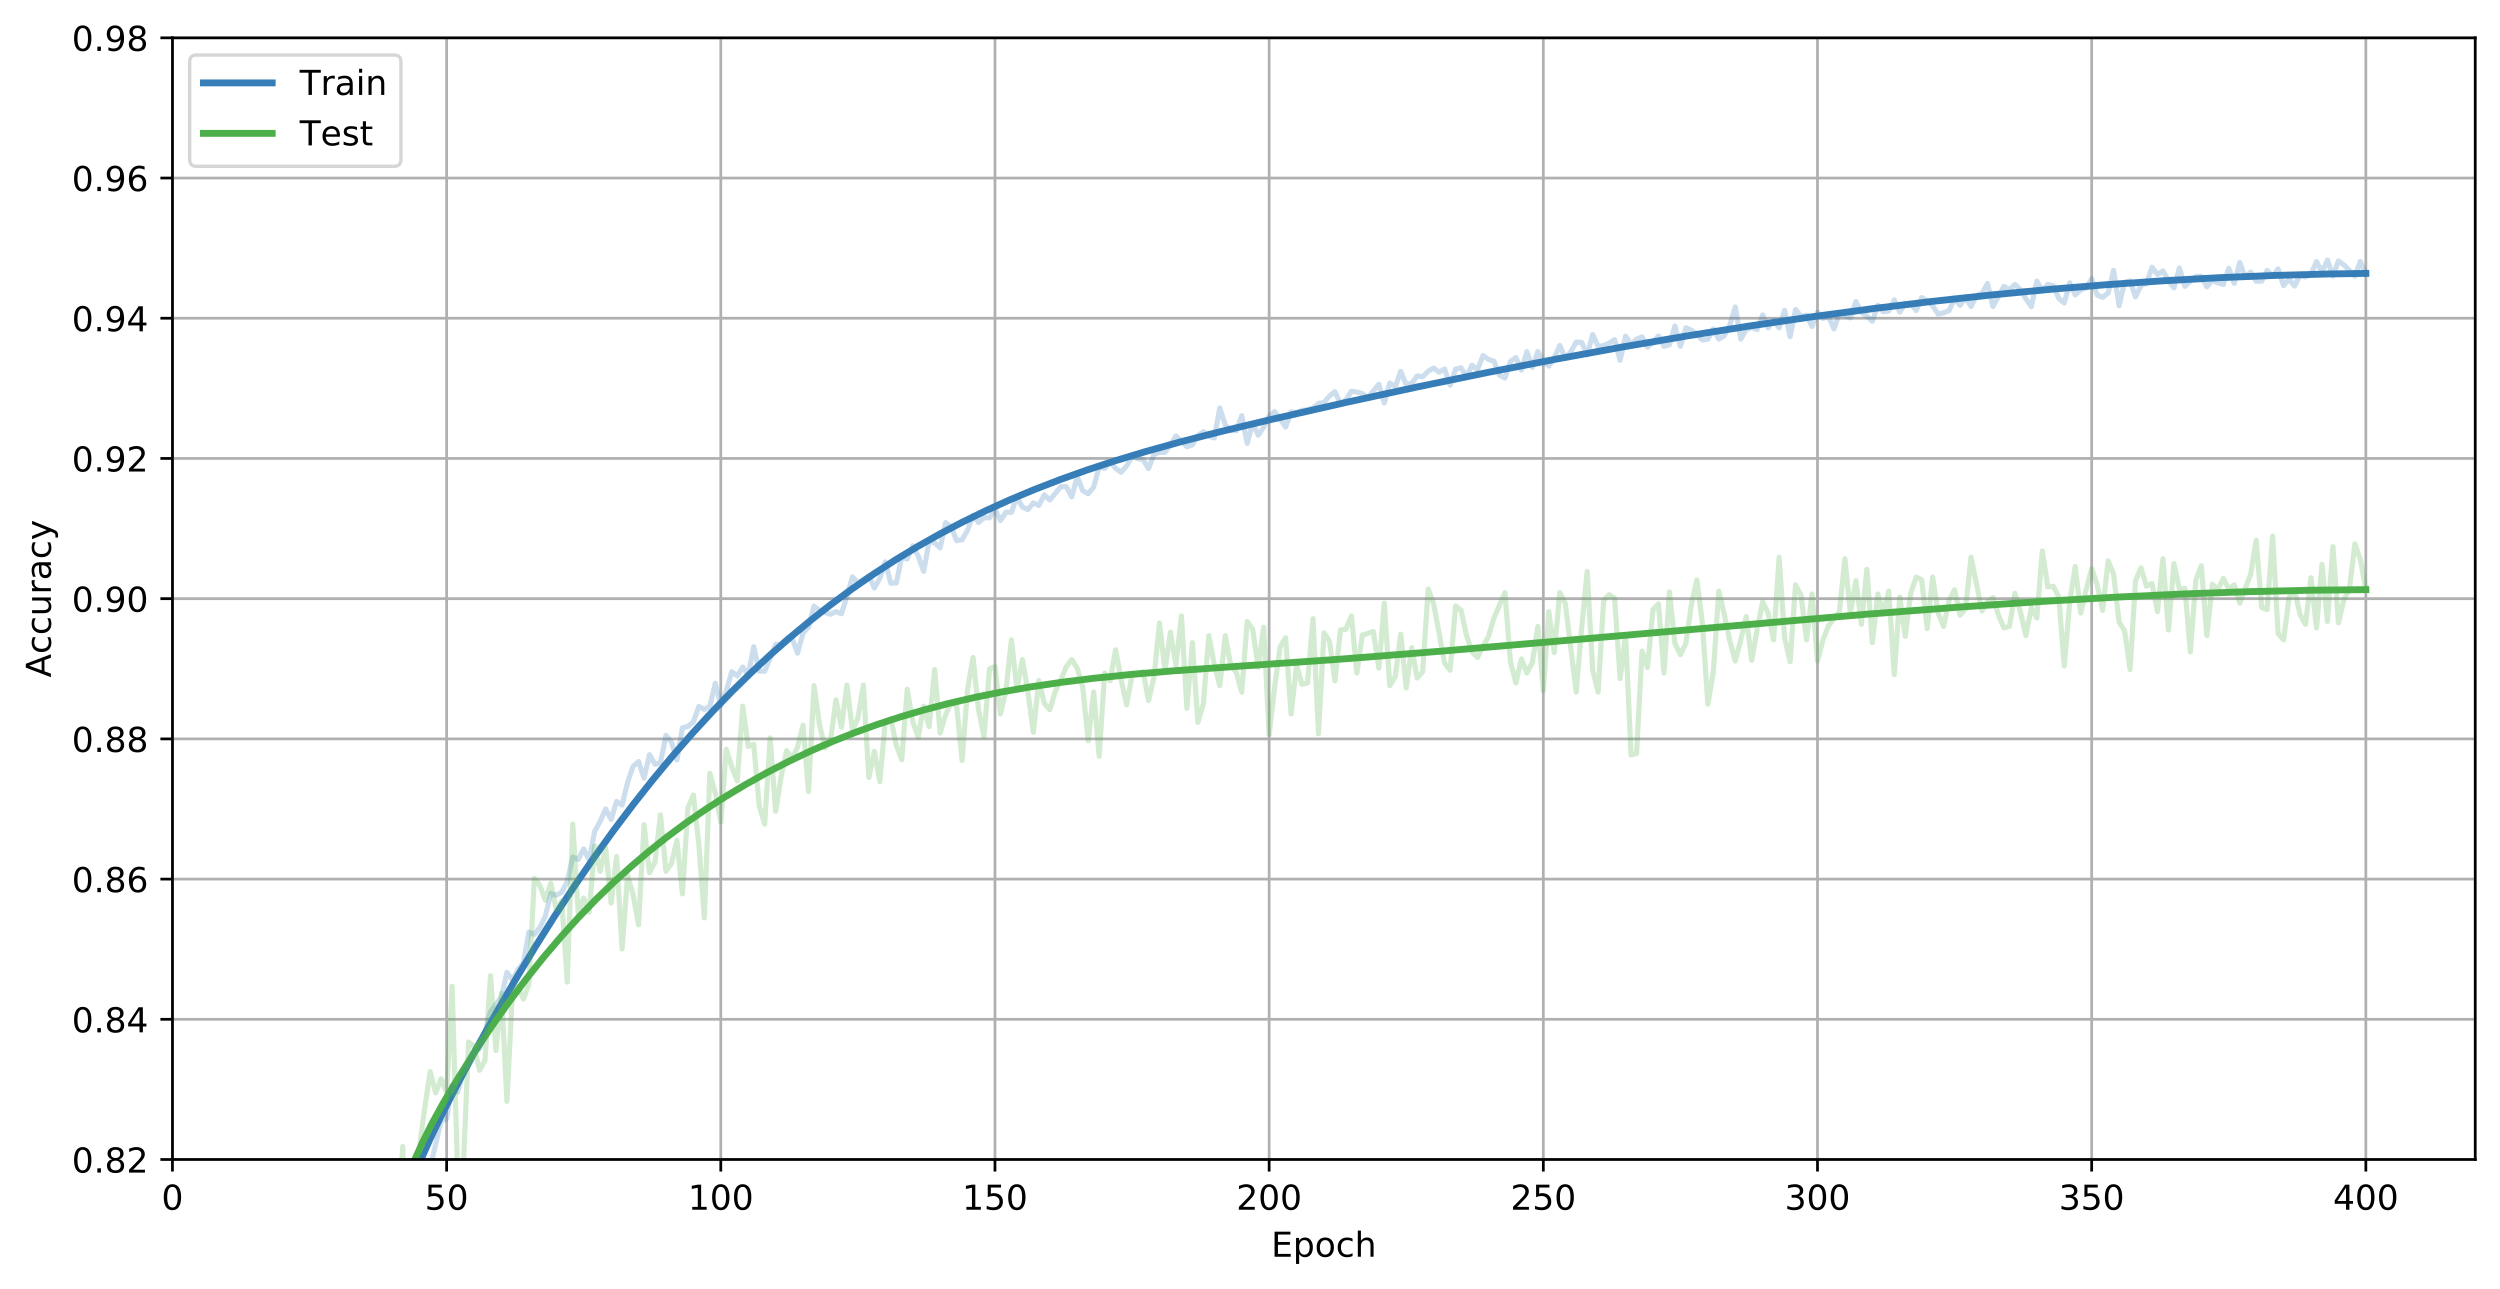 <?xml version="1.0" encoding="utf-8" standalone="no"?>
<!DOCTYPE svg PUBLIC "-//W3C//DTD SVG 1.1//EN"
  "http://www.w3.org/Graphics/SVG/1.1/DTD/svg11.dtd">
<!-- Created with matplotlib (https://matplotlib.org/) -->
<svg height="374.715pt" version="1.1" viewBox="0 0 726.944 374.715" width="726.944pt" xmlns="http://www.w3.org/2000/svg" xmlns:xlink="http://www.w3.org/1999/xlink">
 <defs>
  <style type="text/css">
*{stroke-linecap:butt;stroke-linejoin:round;white-space:pre;}
  </style>
 </defs>
 <g id="figure_1">
  <g id="patch_1">
   <path d="M 0 374.715 
L 726.944 374.715 
L 726.944 0 
L 0 0 
z
" style="fill:#ffffff;"/>
  </g>
  <g id="axes_1">
   <g id="patch_2">
    <path d="M 50.144 337.159 
L 719.744 337.159 
L 719.744 10.999 
L 50.144 10.999 
z
" style="fill:#ffffff;"/>
   </g>
   <g id="matplotlib.axis_1">
    <g id="xtick_1">
     <g id="line2d_1">
      <path clip-path="url(#pbd0f5f24d0)" d="M 50.144 337.159 
L 50.144 10.999 
" style="fill:none;stroke:#b0b0b0;stroke-linecap:square;stroke-width:0.8;"/>
     </g>
     <g id="line2d_2">
      <defs>
       <path d="M 0 0 
L 0 3.5 
" id="mfeed059317" style="stroke:#000000;stroke-width:0.8;"/>
      </defs>
      <g>
       <use style="stroke:#000000;stroke-width:0.8;" x="50.144" xlink:href="#mfeed059317" y="337.159"/>
      </g>
     </g>
     <g id="text_1">
      <!-- 0 -->
      <defs>
       <path d="M 31.781 66.406 
Q 24.172 66.406 20.328 58.906 
Q 16.5 51.422 16.5 36.375 
Q 16.5 21.391 20.328 13.891 
Q 24.172 6.391 31.781 6.391 
Q 39.453 6.391 43.281 13.891 
Q 47.125 21.391 47.125 36.375 
Q 47.125 51.422 43.281 58.906 
Q 39.453 66.406 31.781 66.406 
z
M 31.781 74.219 
Q 44.047 74.219 50.516 64.516 
Q 56.984 54.828 56.984 36.375 
Q 56.984 17.969 50.516 8.266 
Q 44.047 -1.422 31.781 -1.422 
Q 19.531 -1.422 13.062 8.266 
Q 6.594 17.969 6.594 36.375 
Q 6.594 54.828 13.062 64.516 
Q 19.531 74.219 31.781 74.219 
z
" id="DejaVuSans-48"/>
      </defs>
      <g transform="translate(46.962 351.758)scale(0.1 -0.1)">
       <use xlink:href="#DejaVuSans-48"/>
      </g>
     </g>
    </g>
    <g id="xtick_2">
     <g id="line2d_3">
      <path clip-path="url(#pbd0f5f24d0)" d="M 129.868 337.159 
L 129.868 10.999 
" style="fill:none;stroke:#b0b0b0;stroke-linecap:square;stroke-width:0.8;"/>
     </g>
     <g id="line2d_4">
      <g>
       <use style="stroke:#000000;stroke-width:0.8;" x="129.868" xlink:href="#mfeed059317" y="337.159"/>
      </g>
     </g>
     <g id="text_2">
      <!-- 50 -->
      <defs>
       <path d="M 10.797 72.906 
L 49.516 72.906 
L 49.516 64.594 
L 19.828 64.594 
L 19.828 46.734 
Q 21.969 47.469 24.109 47.828 
Q 26.266 48.188 28.422 48.188 
Q 40.625 48.188 47.75 41.5 
Q 54.891 34.812 54.891 23.391 
Q 54.891 11.625 47.562 5.094 
Q 40.234 -1.422 26.906 -1.422 
Q 22.312 -1.422 17.547 -0.641 
Q 12.797 0.141 7.719 1.703 
L 7.719 11.625 
Q 12.109 9.234 16.797 8.062 
Q 21.484 6.891 26.703 6.891 
Q 35.156 6.891 40.078 11.328 
Q 45.016 15.766 45.016 23.391 
Q 45.016 31 40.078 35.438 
Q 35.156 39.891 26.703 39.891 
Q 22.75 39.891 18.812 39.016 
Q 14.891 38.141 10.797 36.281 
z
" id="DejaVuSans-53"/>
      </defs>
      <g transform="translate(123.505 351.758)scale(0.1 -0.1)">
       <use xlink:href="#DejaVuSans-53"/>
       <use x="63.623" xlink:href="#DejaVuSans-48"/>
      </g>
     </g>
    </g>
    <g id="xtick_3">
     <g id="line2d_5">
      <path clip-path="url(#pbd0f5f24d0)" d="M 209.591 337.159 
L 209.591 10.999 
" style="fill:none;stroke:#b0b0b0;stroke-linecap:square;stroke-width:0.8;"/>
     </g>
     <g id="line2d_6">
      <g>
       <use style="stroke:#000000;stroke-width:0.8;" x="209.591" xlink:href="#mfeed059317" y="337.159"/>
      </g>
     </g>
     <g id="text_3">
      <!-- 100 -->
      <defs>
       <path d="M 12.406 8.297 
L 28.516 8.297 
L 28.516 63.922 
L 10.984 60.406 
L 10.984 69.391 
L 28.422 72.906 
L 38.281 72.906 
L 38.281 8.297 
L 54.391 8.297 
L 54.391 0 
L 12.406 0 
z
" id="DejaVuSans-49"/>
      </defs>
      <g transform="translate(200.048 351.758)scale(0.1 -0.1)">
       <use xlink:href="#DejaVuSans-49"/>
       <use x="63.623" xlink:href="#DejaVuSans-48"/>
       <use x="127.246" xlink:href="#DejaVuSans-48"/>
      </g>
     </g>
    </g>
    <g id="xtick_4">
     <g id="line2d_7">
      <path clip-path="url(#pbd0f5f24d0)" d="M 289.315 337.159 
L 289.315 10.999 
" style="fill:none;stroke:#b0b0b0;stroke-linecap:square;stroke-width:0.8;"/>
     </g>
     <g id="line2d_8">
      <g>
       <use style="stroke:#000000;stroke-width:0.8;" x="289.315" xlink:href="#mfeed059317" y="337.159"/>
      </g>
     </g>
     <g id="text_4">
      <!-- 150 -->
      <g transform="translate(279.771 351.758)scale(0.1 -0.1)">
       <use xlink:href="#DejaVuSans-49"/>
       <use x="63.623" xlink:href="#DejaVuSans-53"/>
       <use x="127.246" xlink:href="#DejaVuSans-48"/>
      </g>
     </g>
    </g>
    <g id="xtick_5">
     <g id="line2d_9">
      <path clip-path="url(#pbd0f5f24d0)" d="M 369.039 337.159 
L 369.039 10.999 
" style="fill:none;stroke:#b0b0b0;stroke-linecap:square;stroke-width:0.8;"/>
     </g>
     <g id="line2d_10">
      <g>
       <use style="stroke:#000000;stroke-width:0.8;" x="369.039" xlink:href="#mfeed059317" y="337.159"/>
      </g>
     </g>
     <g id="text_5">
      <!-- 200 -->
      <defs>
       <path d="M 19.188 8.297 
L 53.609 8.297 
L 53.609 0 
L 7.328 0 
L 7.328 8.297 
Q 12.938 14.109 22.625 23.891 
Q 32.328 33.688 34.812 36.531 
Q 39.547 41.844 41.422 45.531 
Q 43.312 49.219 43.312 52.781 
Q 43.312 58.594 39.234 62.25 
Q 35.156 65.922 28.609 65.922 
Q 23.969 65.922 18.812 64.312 
Q 13.672 62.703 7.812 59.422 
L 7.812 69.391 
Q 13.766 71.781 18.938 73 
Q 24.125 74.219 28.422 74.219 
Q 39.75 74.219 46.484 68.547 
Q 53.219 62.891 53.219 53.422 
Q 53.219 48.922 51.531 44.891 
Q 49.859 40.875 45.406 35.406 
Q 44.188 33.984 37.641 27.219 
Q 31.109 20.453 19.188 8.297 
z
" id="DejaVuSans-50"/>
      </defs>
      <g transform="translate(359.495 351.758)scale(0.1 -0.1)">
       <use xlink:href="#DejaVuSans-50"/>
       <use x="63.623" xlink:href="#DejaVuSans-48"/>
       <use x="127.246" xlink:href="#DejaVuSans-48"/>
      </g>
     </g>
    </g>
    <g id="xtick_6">
     <g id="line2d_11">
      <path clip-path="url(#pbd0f5f24d0)" d="M 448.763 337.159 
L 448.763 10.999 
" style="fill:none;stroke:#b0b0b0;stroke-linecap:square;stroke-width:0.8;"/>
     </g>
     <g id="line2d_12">
      <g>
       <use style="stroke:#000000;stroke-width:0.8;" x="448.763" xlink:href="#mfeed059317" y="337.159"/>
      </g>
     </g>
     <g id="text_6">
      <!-- 250 -->
      <g transform="translate(439.219 351.758)scale(0.1 -0.1)">
       <use xlink:href="#DejaVuSans-50"/>
       <use x="63.623" xlink:href="#DejaVuSans-53"/>
       <use x="127.246" xlink:href="#DejaVuSans-48"/>
      </g>
     </g>
    </g>
    <g id="xtick_7">
     <g id="line2d_13">
      <path clip-path="url(#pbd0f5f24d0)" d="M 528.486 337.159 
L 528.486 10.999 
" style="fill:none;stroke:#b0b0b0;stroke-linecap:square;stroke-width:0.8;"/>
     </g>
     <g id="line2d_14">
      <g>
       <use style="stroke:#000000;stroke-width:0.8;" x="528.486" xlink:href="#mfeed059317" y="337.159"/>
      </g>
     </g>
     <g id="text_7">
      <!-- 300 -->
      <defs>
       <path d="M 40.578 39.312 
Q 47.656 37.797 51.625 33 
Q 55.609 28.219 55.609 21.188 
Q 55.609 10.406 48.188 4.484 
Q 40.766 -1.422 27.094 -1.422 
Q 22.516 -1.422 17.656 -0.516 
Q 12.797 0.391 7.625 2.203 
L 7.625 11.719 
Q 11.719 9.328 16.594 8.109 
Q 21.484 6.891 26.812 6.891 
Q 36.078 6.891 40.938 10.547 
Q 45.797 14.203 45.797 21.188 
Q 45.797 27.641 41.281 31.266 
Q 36.766 34.906 28.719 34.906 
L 20.219 34.906 
L 20.219 43.016 
L 29.109 43.016 
Q 36.375 43.016 40.234 45.922 
Q 44.094 48.828 44.094 54.297 
Q 44.094 59.906 40.109 62.906 
Q 36.141 65.922 28.719 65.922 
Q 24.656 65.922 20.016 65.031 
Q 15.375 64.156 9.812 62.312 
L 9.812 71.094 
Q 15.438 72.656 20.344 73.438 
Q 25.25 74.219 29.594 74.219 
Q 40.828 74.219 47.359 69.109 
Q 53.906 64.016 53.906 55.328 
Q 53.906 49.266 50.438 45.094 
Q 46.969 40.922 40.578 39.312 
z
" id="DejaVuSans-51"/>
      </defs>
      <g transform="translate(518.943 351.758)scale(0.1 -0.1)">
       <use xlink:href="#DejaVuSans-51"/>
       <use x="63.623" xlink:href="#DejaVuSans-48"/>
       <use x="127.246" xlink:href="#DejaVuSans-48"/>
      </g>
     </g>
    </g>
    <g id="xtick_8">
     <g id="line2d_15">
      <path clip-path="url(#pbd0f5f24d0)" d="M 608.21 337.159 
L 608.21 10.999 
" style="fill:none;stroke:#b0b0b0;stroke-linecap:square;stroke-width:0.8;"/>
     </g>
     <g id="line2d_16">
      <g>
       <use style="stroke:#000000;stroke-width:0.8;" x="608.21" xlink:href="#mfeed059317" y="337.159"/>
      </g>
     </g>
     <g id="text_8">
      <!-- 350 -->
      <g transform="translate(598.666 351.758)scale(0.1 -0.1)">
       <use xlink:href="#DejaVuSans-51"/>
       <use x="63.623" xlink:href="#DejaVuSans-53"/>
       <use x="127.246" xlink:href="#DejaVuSans-48"/>
      </g>
     </g>
    </g>
    <g id="xtick_9">
     <g id="line2d_17">
      <path clip-path="url(#pbd0f5f24d0)" d="M 687.934 337.159 
L 687.934 10.999 
" style="fill:none;stroke:#b0b0b0;stroke-linecap:square;stroke-width:0.8;"/>
     </g>
     <g id="line2d_18">
      <g>
       <use style="stroke:#000000;stroke-width:0.8;" x="687.934" xlink:href="#mfeed059317" y="337.159"/>
      </g>
     </g>
     <g id="text_9">
      <!-- 400 -->
      <defs>
       <path d="M 37.797 64.312 
L 12.891 25.391 
L 37.797 25.391 
z
M 35.203 72.906 
L 47.609 72.906 
L 47.609 25.391 
L 58.016 25.391 
L 58.016 17.188 
L 47.609 17.188 
L 47.609 0 
L 37.797 0 
L 37.797 17.188 
L 4.891 17.188 
L 4.891 26.703 
z
" id="DejaVuSans-52"/>
      </defs>
      <g transform="translate(678.39 351.758)scale(0.1 -0.1)">
       <use xlink:href="#DejaVuSans-52"/>
       <use x="63.623" xlink:href="#DejaVuSans-48"/>
       <use x="127.246" xlink:href="#DejaVuSans-48"/>
      </g>
     </g>
    </g>
    <g id="text_10">
     <!-- Epoch -->
     <defs>
      <path d="M 9.812 72.906 
L 55.906 72.906 
L 55.906 64.594 
L 19.672 64.594 
L 19.672 43.016 
L 54.391 43.016 
L 54.391 34.719 
L 19.672 34.719 
L 19.672 8.297 
L 56.781 8.297 
L 56.781 0 
L 9.812 0 
z
" id="DejaVuSans-69"/>
      <path d="M 18.109 8.203 
L 18.109 -20.797 
L 9.078 -20.797 
L 9.078 54.688 
L 18.109 54.688 
L 18.109 46.391 
Q 20.953 51.266 25.266 53.625 
Q 29.594 56 35.594 56 
Q 45.562 56 51.781 48.094 
Q 58.016 40.188 58.016 27.297 
Q 58.016 14.406 51.781 6.484 
Q 45.562 -1.422 35.594 -1.422 
Q 29.594 -1.422 25.266 0.953 
Q 20.953 3.328 18.109 8.203 
z
M 48.688 27.297 
Q 48.688 37.203 44.609 42.844 
Q 40.531 48.484 33.406 48.484 
Q 26.266 48.484 22.188 42.844 
Q 18.109 37.203 18.109 27.297 
Q 18.109 17.391 22.188 11.75 
Q 26.266 6.109 33.406 6.109 
Q 40.531 6.109 44.609 11.75 
Q 48.688 17.391 48.688 27.297 
z
" id="DejaVuSans-112"/>
      <path d="M 30.609 48.391 
Q 23.391 48.391 19.188 42.75 
Q 14.984 37.109 14.984 27.297 
Q 14.984 17.484 19.156 11.844 
Q 23.344 6.203 30.609 6.203 
Q 37.797 6.203 41.984 11.859 
Q 46.188 17.531 46.188 27.297 
Q 46.188 37.016 41.984 42.703 
Q 37.797 48.391 30.609 48.391 
z
M 30.609 56 
Q 42.328 56 49.016 48.375 
Q 55.719 40.766 55.719 27.297 
Q 55.719 13.875 49.016 6.219 
Q 42.328 -1.422 30.609 -1.422 
Q 18.844 -1.422 12.172 6.219 
Q 5.516 13.875 5.516 27.297 
Q 5.516 40.766 12.172 48.375 
Q 18.844 56 30.609 56 
z
" id="DejaVuSans-111"/>
      <path d="M 48.781 52.594 
L 48.781 44.188 
Q 44.969 46.297 41.141 47.344 
Q 37.312 48.391 33.406 48.391 
Q 24.656 48.391 19.812 42.844 
Q 14.984 37.312 14.984 27.297 
Q 14.984 17.281 19.812 11.734 
Q 24.656 6.203 33.406 6.203 
Q 37.312 6.203 41.141 7.25 
Q 44.969 8.297 48.781 10.406 
L 48.781 2.094 
Q 45.016 0.344 40.984 -0.531 
Q 36.969 -1.422 32.422 -1.422 
Q 20.062 -1.422 12.781 6.344 
Q 5.516 14.109 5.516 27.297 
Q 5.516 40.672 12.859 48.328 
Q 20.219 56 33.016 56 
Q 37.156 56 41.109 55.141 
Q 45.062 54.297 48.781 52.594 
z
" id="DejaVuSans-99"/>
      <path d="M 54.891 33.016 
L 54.891 0 
L 45.906 0 
L 45.906 32.719 
Q 45.906 40.484 42.875 44.328 
Q 39.844 48.188 33.797 48.188 
Q 26.516 48.188 22.312 43.547 
Q 18.109 38.922 18.109 30.906 
L 18.109 0 
L 9.078 0 
L 9.078 75.984 
L 18.109 75.984 
L 18.109 46.188 
Q 21.344 51.125 25.703 53.562 
Q 30.078 56 35.797 56 
Q 45.219 56 50.047 50.172 
Q 54.891 44.344 54.891 33.016 
z
" id="DejaVuSans-104"/>
     </defs>
     <g transform="translate(369.633 365.436)scale(0.1 -0.1)">
      <use xlink:href="#DejaVuSans-69"/>
      <use x="63.184" xlink:href="#DejaVuSans-112"/>
      <use x="126.66" xlink:href="#DejaVuSans-111"/>
      <use x="187.842" xlink:href="#DejaVuSans-99"/>
      <use x="242.822" xlink:href="#DejaVuSans-104"/>
     </g>
    </g>
   </g>
   <g id="matplotlib.axis_2">
    <g id="ytick_1">
     <g id="line2d_19">
      <path clip-path="url(#pbd0f5f24d0)" d="M 50.144 337.159 
L 719.744 337.159 
" style="fill:none;stroke:#b0b0b0;stroke-linecap:square;stroke-width:0.8;"/>
     </g>
     <g id="line2d_20">
      <defs>
       <path d="M 0 0 
L -3.5 0 
" id="me729d96f62" style="stroke:#000000;stroke-width:0.8;"/>
      </defs>
      <g>
       <use style="stroke:#000000;stroke-width:0.8;" x="50.144" xlink:href="#me729d96f62" y="337.159"/>
      </g>
     </g>
     <g id="text_11">
      <!-- 0.82 -->
      <defs>
       <path d="M 10.688 12.406 
L 21 12.406 
L 21 0 
L 10.688 0 
z
" id="DejaVuSans-46"/>
       <path d="M 31.781 34.625 
Q 24.75 34.625 20.719 30.859 
Q 16.703 27.094 16.703 20.516 
Q 16.703 13.922 20.719 10.156 
Q 24.75 6.391 31.781 6.391 
Q 38.812 6.391 42.859 10.172 
Q 46.922 13.969 46.922 20.516 
Q 46.922 27.094 42.891 30.859 
Q 38.875 34.625 31.781 34.625 
z
M 21.922 38.812 
Q 15.578 40.375 12.031 44.719 
Q 8.5 49.078 8.5 55.328 
Q 8.5 64.062 14.719 69.141 
Q 20.953 74.219 31.781 74.219 
Q 42.672 74.219 48.875 69.141 
Q 55.078 64.062 55.078 55.328 
Q 55.078 49.078 51.531 44.719 
Q 48 40.375 41.703 38.812 
Q 48.828 37.156 52.797 32.312 
Q 56.781 27.484 56.781 20.516 
Q 56.781 9.906 50.312 4.234 
Q 43.844 -1.422 31.781 -1.422 
Q 19.734 -1.422 13.25 4.234 
Q 6.781 9.906 6.781 20.516 
Q 6.781 27.484 10.781 32.312 
Q 14.797 37.156 21.922 38.812 
z
M 18.312 54.391 
Q 18.312 48.734 21.844 45.562 
Q 25.391 42.391 31.781 42.391 
Q 38.141 42.391 41.719 45.562 
Q 45.312 48.734 45.312 54.391 
Q 45.312 60.062 41.719 63.234 
Q 38.141 66.406 31.781 66.406 
Q 25.391 66.406 21.844 63.234 
Q 18.312 60.062 18.312 54.391 
z
" id="DejaVuSans-56"/>
      </defs>
      <g transform="translate(20.878 340.958)scale(0.1 -0.1)">
       <use xlink:href="#DejaVuSans-48"/>
       <use x="63.623" xlink:href="#DejaVuSans-46"/>
       <use x="95.41" xlink:href="#DejaVuSans-56"/>
       <use x="159.033" xlink:href="#DejaVuSans-50"/>
      </g>
     </g>
    </g>
    <g id="ytick_2">
     <g id="line2d_21">
      <path clip-path="url(#pbd0f5f24d0)" d="M 50.144 296.389 
L 719.744 296.389 
" style="fill:none;stroke:#b0b0b0;stroke-linecap:square;stroke-width:0.8;"/>
     </g>
     <g id="line2d_22">
      <g>
       <use style="stroke:#000000;stroke-width:0.8;" x="50.144" xlink:href="#me729d96f62" y="296.389"/>
      </g>
     </g>
     <g id="text_12">
      <!-- 0.84 -->
      <g transform="translate(20.878 300.188)scale(0.1 -0.1)">
       <use xlink:href="#DejaVuSans-48"/>
       <use x="63.623" xlink:href="#DejaVuSans-46"/>
       <use x="95.41" xlink:href="#DejaVuSans-56"/>
       <use x="159.033" xlink:href="#DejaVuSans-52"/>
      </g>
     </g>
    </g>
    <g id="ytick_3">
     <g id="line2d_23">
      <path clip-path="url(#pbd0f5f24d0)" d="M 50.144 255.619 
L 719.744 255.619 
" style="fill:none;stroke:#b0b0b0;stroke-linecap:square;stroke-width:0.8;"/>
     </g>
     <g id="line2d_24">
      <g>
       <use style="stroke:#000000;stroke-width:0.8;" x="50.144" xlink:href="#me729d96f62" y="255.619"/>
      </g>
     </g>
     <g id="text_13">
      <!-- 0.86 -->
      <defs>
       <path d="M 33.016 40.375 
Q 26.375 40.375 22.484 35.828 
Q 18.609 31.297 18.609 23.391 
Q 18.609 15.531 22.484 10.953 
Q 26.375 6.391 33.016 6.391 
Q 39.656 6.391 43.531 10.953 
Q 47.406 15.531 47.406 23.391 
Q 47.406 31.297 43.531 35.828 
Q 39.656 40.375 33.016 40.375 
z
M 52.594 71.297 
L 52.594 62.312 
Q 48.875 64.062 45.094 64.984 
Q 41.312 65.922 37.594 65.922 
Q 27.828 65.922 22.672 59.328 
Q 17.531 52.734 16.797 39.406 
Q 19.672 43.656 24.016 45.922 
Q 28.375 48.188 33.594 48.188 
Q 44.578 48.188 50.953 41.516 
Q 57.328 34.859 57.328 23.391 
Q 57.328 12.156 50.688 5.359 
Q 44.047 -1.422 33.016 -1.422 
Q 20.359 -1.422 13.672 8.266 
Q 6.984 17.969 6.984 36.375 
Q 6.984 53.656 15.188 63.938 
Q 23.391 74.219 37.203 74.219 
Q 40.922 74.219 44.703 73.484 
Q 48.484 72.75 52.594 71.297 
z
" id="DejaVuSans-54"/>
      </defs>
      <g transform="translate(20.878 259.418)scale(0.1 -0.1)">
       <use xlink:href="#DejaVuSans-48"/>
       <use x="63.623" xlink:href="#DejaVuSans-46"/>
       <use x="95.41" xlink:href="#DejaVuSans-56"/>
       <use x="159.033" xlink:href="#DejaVuSans-54"/>
      </g>
     </g>
    </g>
    <g id="ytick_4">
     <g id="line2d_25">
      <path clip-path="url(#pbd0f5f24d0)" d="M 50.144 214.849 
L 719.744 214.849 
" style="fill:none;stroke:#b0b0b0;stroke-linecap:square;stroke-width:0.8;"/>
     </g>
     <g id="line2d_26">
      <g>
       <use style="stroke:#000000;stroke-width:0.8;" x="50.144" xlink:href="#me729d96f62" y="214.849"/>
      </g>
     </g>
     <g id="text_14">
      <!-- 0.88 -->
      <g transform="translate(20.878 218.648)scale(0.1 -0.1)">
       <use xlink:href="#DejaVuSans-48"/>
       <use x="63.623" xlink:href="#DejaVuSans-46"/>
       <use x="95.41" xlink:href="#DejaVuSans-56"/>
       <use x="159.033" xlink:href="#DejaVuSans-56"/>
      </g>
     </g>
    </g>
    <g id="ytick_5">
     <g id="line2d_27">
      <path clip-path="url(#pbd0f5f24d0)" d="M 50.144 174.079 
L 719.744 174.079 
" style="fill:none;stroke:#b0b0b0;stroke-linecap:square;stroke-width:0.8;"/>
     </g>
     <g id="line2d_28">
      <g>
       <use style="stroke:#000000;stroke-width:0.8;" x="50.144" xlink:href="#me729d96f62" y="174.079"/>
      </g>
     </g>
     <g id="text_15">
      <!-- 0.90 -->
      <defs>
       <path d="M 10.984 1.516 
L 10.984 10.5 
Q 14.703 8.734 18.5 7.812 
Q 22.312 6.891 25.984 6.891 
Q 35.75 6.891 40.891 13.453 
Q 46.047 20.016 46.781 33.406 
Q 43.953 29.203 39.594 26.953 
Q 35.25 24.703 29.984 24.703 
Q 19.047 24.703 12.672 31.312 
Q 6.297 37.938 6.297 49.422 
Q 6.297 60.641 12.938 67.422 
Q 19.578 74.219 30.609 74.219 
Q 43.266 74.219 49.922 64.516 
Q 56.594 54.828 56.594 36.375 
Q 56.594 19.141 48.406 8.859 
Q 40.234 -1.422 26.422 -1.422 
Q 22.703 -1.422 18.891 -0.688 
Q 15.094 0.047 10.984 1.516 
z
M 30.609 32.422 
Q 37.25 32.422 41.125 36.953 
Q 45.016 41.5 45.016 49.422 
Q 45.016 57.281 41.125 61.844 
Q 37.25 66.406 30.609 66.406 
Q 23.969 66.406 20.094 61.844 
Q 16.219 57.281 16.219 49.422 
Q 16.219 41.5 20.094 36.953 
Q 23.969 32.422 30.609 32.422 
z
" id="DejaVuSans-57"/>
      </defs>
      <g transform="translate(20.878 177.878)scale(0.1 -0.1)">
       <use xlink:href="#DejaVuSans-48"/>
       <use x="63.623" xlink:href="#DejaVuSans-46"/>
       <use x="95.41" xlink:href="#DejaVuSans-57"/>
       <use x="159.033" xlink:href="#DejaVuSans-48"/>
      </g>
     </g>
    </g>
    <g id="ytick_6">
     <g id="line2d_29">
      <path clip-path="url(#pbd0f5f24d0)" d="M 50.144 133.309 
L 719.744 133.309 
" style="fill:none;stroke:#b0b0b0;stroke-linecap:square;stroke-width:0.8;"/>
     </g>
     <g id="line2d_30">
      <g>
       <use style="stroke:#000000;stroke-width:0.8;" x="50.144" xlink:href="#me729d96f62" y="133.309"/>
      </g>
     </g>
     <g id="text_16">
      <!-- 0.92 -->
      <g transform="translate(20.878 137.108)scale(0.1 -0.1)">
       <use xlink:href="#DejaVuSans-48"/>
       <use x="63.623" xlink:href="#DejaVuSans-46"/>
       <use x="95.41" xlink:href="#DejaVuSans-57"/>
       <use x="159.033" xlink:href="#DejaVuSans-50"/>
      </g>
     </g>
    </g>
    <g id="ytick_7">
     <g id="line2d_31">
      <path clip-path="url(#pbd0f5f24d0)" d="M 50.144 92.539 
L 719.744 92.539 
" style="fill:none;stroke:#b0b0b0;stroke-linecap:square;stroke-width:0.8;"/>
     </g>
     <g id="line2d_32">
      <g>
       <use style="stroke:#000000;stroke-width:0.8;" x="50.144" xlink:href="#me729d96f62" y="92.539"/>
      </g>
     </g>
     <g id="text_17">
      <!-- 0.94 -->
      <g transform="translate(20.878 96.338)scale(0.1 -0.1)">
       <use xlink:href="#DejaVuSans-48"/>
       <use x="63.623" xlink:href="#DejaVuSans-46"/>
       <use x="95.41" xlink:href="#DejaVuSans-57"/>
       <use x="159.033" xlink:href="#DejaVuSans-52"/>
      </g>
     </g>
    </g>
    <g id="ytick_8">
     <g id="line2d_33">
      <path clip-path="url(#pbd0f5f24d0)" d="M 50.144 51.769 
L 719.744 51.769 
" style="fill:none;stroke:#b0b0b0;stroke-linecap:square;stroke-width:0.8;"/>
     </g>
     <g id="line2d_34">
      <g>
       <use style="stroke:#000000;stroke-width:0.8;" x="50.144" xlink:href="#me729d96f62" y="51.769"/>
      </g>
     </g>
     <g id="text_18">
      <!-- 0.96 -->
      <g transform="translate(20.878 55.568)scale(0.1 -0.1)">
       <use xlink:href="#DejaVuSans-48"/>
       <use x="63.623" xlink:href="#DejaVuSans-46"/>
       <use x="95.41" xlink:href="#DejaVuSans-57"/>
       <use x="159.033" xlink:href="#DejaVuSans-54"/>
      </g>
     </g>
    </g>
    <g id="ytick_9">
     <g id="line2d_35">
      <path clip-path="url(#pbd0f5f24d0)" d="M 50.144 10.999 
L 719.744 10.999 
" style="fill:none;stroke:#b0b0b0;stroke-linecap:square;stroke-width:0.8;"/>
     </g>
     <g id="line2d_36">
      <g>
       <use style="stroke:#000000;stroke-width:0.8;" x="50.144" xlink:href="#me729d96f62" y="10.999"/>
      </g>
     </g>
     <g id="text_19">
      <!-- 0.98 -->
      <g transform="translate(20.878 14.798)scale(0.1 -0.1)">
       <use xlink:href="#DejaVuSans-48"/>
       <use x="63.623" xlink:href="#DejaVuSans-46"/>
       <use x="95.41" xlink:href="#DejaVuSans-57"/>
       <use x="159.033" xlink:href="#DejaVuSans-56"/>
      </g>
     </g>
    </g>
    <g id="text_20">
     <!-- Accuracy -->
     <defs>
      <path d="M 34.188 63.188 
L 20.797 26.906 
L 47.609 26.906 
z
M 28.609 72.906 
L 39.797 72.906 
L 67.578 0 
L 57.328 0 
L 50.688 18.703 
L 17.828 18.703 
L 11.188 0 
L 0.781 0 
z
" id="DejaVuSans-65"/>
      <path d="M 8.5 21.578 
L 8.5 54.688 
L 17.484 54.688 
L 17.484 21.922 
Q 17.484 14.156 20.5 10.266 
Q 23.531 6.391 29.594 6.391 
Q 36.859 6.391 41.078 11.031 
Q 45.312 15.672 45.312 23.688 
L 45.312 54.688 
L 54.297 54.688 
L 54.297 0 
L 45.312 0 
L 45.312 8.406 
Q 42.047 3.422 37.719 1 
Q 33.406 -1.422 27.688 -1.422 
Q 18.266 -1.422 13.375 4.438 
Q 8.5 10.297 8.5 21.578 
z
M 31.109 56 
z
" id="DejaVuSans-117"/>
      <path d="M 41.109 46.297 
Q 39.594 47.172 37.812 47.578 
Q 36.031 48 33.891 48 
Q 26.266 48 22.188 43.047 
Q 18.109 38.094 18.109 28.812 
L 18.109 0 
L 9.078 0 
L 9.078 54.688 
L 18.109 54.688 
L 18.109 46.188 
Q 20.953 51.172 25.484 53.578 
Q 30.031 56 36.531 56 
Q 37.453 56 38.578 55.875 
Q 39.703 55.766 41.062 55.516 
z
" id="DejaVuSans-114"/>
      <path d="M 34.281 27.484 
Q 23.391 27.484 19.188 25 
Q 14.984 22.516 14.984 16.5 
Q 14.984 11.719 18.141 8.906 
Q 21.297 6.109 26.703 6.109 
Q 34.188 6.109 38.703 11.406 
Q 43.219 16.703 43.219 25.484 
L 43.219 27.484 
z
M 52.203 31.203 
L 52.203 0 
L 43.219 0 
L 43.219 8.297 
Q 40.141 3.328 35.547 0.953 
Q 30.953 -1.422 24.312 -1.422 
Q 15.922 -1.422 10.953 3.297 
Q 6 8.016 6 15.922 
Q 6 25.141 12.172 29.828 
Q 18.359 34.516 30.609 34.516 
L 43.219 34.516 
L 43.219 35.406 
Q 43.219 41.609 39.141 45 
Q 35.062 48.391 27.688 48.391 
Q 23 48.391 18.547 47.266 
Q 14.109 46.141 10.016 43.891 
L 10.016 52.203 
Q 14.938 54.109 19.578 55.047 
Q 24.219 56 28.609 56 
Q 40.484 56 46.344 49.844 
Q 52.203 43.703 52.203 31.203 
z
" id="DejaVuSans-97"/>
      <path d="M 32.172 -5.078 
Q 28.375 -14.844 24.75 -17.812 
Q 21.141 -20.797 15.094 -20.797 
L 7.906 -20.797 
L 7.906 -13.281 
L 13.188 -13.281 
Q 16.891 -13.281 18.938 -11.516 
Q 21 -9.766 23.484 -3.219 
L 25.094 0.875 
L 2.984 54.688 
L 12.5 54.688 
L 29.594 11.922 
L 46.688 54.688 
L 56.203 54.688 
z
" id="DejaVuSans-121"/>
     </defs>
     <g transform="translate(14.798 196.994)rotate(-90)scale(0.1 -0.1)">
      <use xlink:href="#DejaVuSans-65"/>
      <use x="68.393" xlink:href="#DejaVuSans-99"/>
      <use x="123.373" xlink:href="#DejaVuSans-99"/>
      <use x="178.354" xlink:href="#DejaVuSans-117"/>
      <use x="241.732" xlink:href="#DejaVuSans-114"/>
      <use x="282.846" xlink:href="#DejaVuSans-97"/>
      <use x="344.125" xlink:href="#DejaVuSans-99"/>
      <use x="399.105" xlink:href="#DejaVuSans-121"/>
     </g>
    </g>
   </g>
   <g id="line2d_37">
    <path clip-path="url(#pbd0f5f24d0)" d="M 109.741 375.715 
L 112.237 366.415 
L 114.785 357.906 
L 117.332 350.267 
L 119.879 343.377 
L 122.427 337.118 
L 124.974 331.37 
L 128.158 324.722 
L 132.616 316 
L 138.347 305.233 
L 144.079 294.898 
L 149.81 284.986 
L 155.542 275.485 
L 161.273 266.387 
L 167.005 257.682 
L 172.736 249.361 
L 178.468 241.413 
L 184.199 233.828 
L 189.931 226.598 
L 195.662 219.713 
L 201.394 213.162 
L 207.125 206.937 
L 212.857 201.027 
L 218.588 195.422 
L 224.32 190.112 
L 230.051 185.087 
L 235.783 180.335 
L 241.514 175.847 
L 247.883 171.157 
L 254.251 166.764 
L 260.619 162.654 
L 266.988 158.813 
L 273.356 155.227 
L 279.724 151.881 
L 286.729 148.46 
L 293.735 145.293 
L 300.74 142.36 
L 308.382 139.405 
L 316.024 136.682 
L 324.303 133.964 
L 333.218 131.271 
L 343.408 128.441 
L 354.871 125.503 
L 369.518 121.998 
L 391.17 117.061 
L 412.185 112.498 
L 432.564 108.299 
L 452.306 104.456 
L 471.411 100.957 
L 490.516 97.685 
L 508.984 94.747 
L 526.815 92.128 
L 544.647 89.731 
L 561.841 87.638 
L 579.036 85.765 
L 596.23 84.121 
L 612.788 82.76 
L 629.345 81.624 
L 645.266 80.749 
L 661.187 80.093 
L 677.108 79.663 
L 687.934 79.501 
L 687.934 79.501 
" style="fill:none;stroke:#377eb8;stroke-linecap:square;stroke-width:2;"/>
   </g>
   <g id="line2d_38">
    <path clip-path="url(#pbd0f5f24d0)" d="M 108.363 375.715 
L 110.327 367.91 
L 112.874 358.829 
L 115.421 350.803 
L 117.969 343.704 
L 120.516 337.404 
L 123.063 331.775 
L 125.611 326.69 
L 128.795 320.904 
L 132.616 314.469 
L 137.711 306.344 
L 142.805 298.685 
L 147.9 291.473 
L 152.995 284.689 
L 158.089 278.314 
L 163.184 272.329 
L 168.279 266.714 
L 173.373 261.45 
L 178.468 256.518 
L 183.563 251.9 
L 188.657 247.575 
L 193.752 243.525 
L 199.483 239.273 
L 205.215 235.318 
L 210.946 231.631 
L 216.678 228.189 
L 223.046 224.636 
L 229.415 221.356 
L 235.783 218.338 
L 242.151 215.568 
L 248.519 213.034 
L 254.888 210.724 
L 261.893 208.426 
L 268.898 206.367 
L 275.903 204.529 
L 283.545 202.759 
L 291.187 201.212 
L 299.466 199.762 
L 308.382 198.433 
L 317.934 197.238 
L 328.76 196.12 
L 341.497 195.043 
L 359.328 193.788 
L 390.533 191.605 
L 417.917 189.435 
L 453.58 186.369 
L 542.736 178.599 
L 570.757 176.445 
L 594.32 174.848 
L 615.972 173.6 
L 635.714 172.678 
L 654.182 172.029 
L 672.013 171.622 
L 687.934 171.458 
L 687.934 171.458 
" style="fill:none;stroke:#4daf4a;stroke-linecap:square;stroke-width:2;"/>
   </g>
   <g id="line2d_39">
    <path clip-path="url(#pbd0f5f24d0)" d="M 113.698 375.715 
L 113.923 374.719 
L 115.517 370.234 
L 117.112 365.189 
L 118.706 359.073 
L 120.301 350.155 
L 121.895 347.148 
L 123.49 341.236 
L 125.084 339.504 
L 128.273 325.947 
L 129.868 325.336 
L 131.462 315.551 
L 133.056 317.59 
L 134.651 312.035 
L 136.245 309.334 
L 137.84 305.919 
L 139.434 305.002 
L 141.029 300.059 
L 142.623 294.198 
L 145.812 289.866 
L 147.407 282.731 
L 149.001 284.974 
L 150.596 281.967 
L 152.19 279.877 
L 153.785 271.061 
L 155.379 271.723 
L 156.974 269.685 
L 158.568 266.423 
L 160.163 259.849 
L 161.757 260.308 
L 163.352 259.39 
L 164.946 256.333 
L 166.54 249.198 
L 168.135 249.911 
L 169.729 246.854 
L 171.324 250.166 
L 172.918 241.706 
L 174.513 238.853 
L 176.107 235.234 
L 177.702 238.292 
L 179.296 233.043 
L 180.891 234.113 
L 182.485 227.539 
L 184.08 222.85 
L 185.674 221.423 
L 187.269 226.265 
L 188.863 219.436 
L 190.458 222.239 
L 192.052 221.78 
L 193.647 213.83 
L 195.241 215.767 
L 196.835 220.965 
L 198.43 211.639 
L 200.024 211.231 
L 201.619 209.906 
L 203.213 205.421 
L 204.808 206.288 
L 206.402 205.319 
L 207.997 198.694 
L 209.591 205.166 
L 211.186 200.936 
L 212.78 195.331 
L 214.375 196.554 
L 215.969 193.955 
L 217.564 196.248 
L 219.158 188.043 
L 220.753 195.178 
L 222.347 195.178 
L 223.942 191.457 
L 225.536 187.38 
L 227.131 187.33 
L 228.725 185.546 
L 230.319 185.546 
L 231.914 189.929 
L 233.508 184.068 
L 235.103 182.335 
L 236.697 176.271 
L 238.292 177.443 
L 239.886 178.105 
L 241.481 178.615 
L 243.075 177.85 
L 244.67 178.462 
L 246.264 173.468 
L 247.859 167.76 
L 249.453 169.442 
L 251.048 168.524 
L 252.642 167.403 
L 254.237 170.97 
L 255.831 168.168 
L 257.426 163.377 
L 259.02 169.595 
L 260.615 169.493 
L 262.209 162.001 
L 263.803 162.562 
L 265.398 158.689 
L 266.992 161.695 
L 268.587 166.129 
L 270.181 157.363 
L 271.776 157.822 
L 273.37 159.3 
L 274.965 151.962 
L 276.559 153.083 
L 278.154 157.211 
L 279.748 156.956 
L 281.343 154.153 
L 282.937 149.923 
L 284.532 151.962 
L 286.126 150.535 
L 287.721 150.585 
L 289.315 148.139 
L 290.91 151.35 
L 292.504 148.904 
L 294.099 148.955 
L 295.693 144.521 
L 297.287 147.426 
L 298.882 148.19 
L 300.476 146.203 
L 302.071 146.967 
L 303.665 143.909 
L 305.26 145.387 
L 308.449 141.514 
L 310.043 141.514 
L 311.638 144.47 
L 313.232 138.609 
L 314.827 142.686 
L 316.421 143.553 
L 318.016 141.616 
L 319.61 135.755 
L 321.205 136.214 
L 322.799 134.277 
L 324.394 136.163 
L 325.988 137.335 
L 327.582 135.501 
L 329.177 132.8 
L 330.771 133.309 
L 332.366 133.615 
L 333.96 136.265 
L 335.555 132.086 
L 337.149 131.526 
L 338.744 131.526 
L 340.338 129.436 
L 341.933 126.786 
L 343.527 128.264 
L 345.122 129.895 
L 346.716 129.385 
L 348.311 126.633 
L 349.905 125.512 
L 351.5 126.837 
L 353.094 127.347 
L 354.689 118.632 
L 356.283 123.575 
L 357.878 125.053 
L 359.472 125.257 
L 361.066 120.874 
L 362.661 128.926 
L 364.255 123.015 
L 365.85 126.531 
L 367.444 124.238 
L 369.039 120.976 
L 370.633 119.702 
L 372.228 121.792 
L 373.822 124.187 
L 375.417 119.753 
L 377.011 120.008 
L 378.606 119.295 
L 380.2 119.193 
L 381.795 118.632 
L 383.389 117.307 
L 384.984 117.052 
L 386.578 115.167 
L 388.173 113.892 
L 389.767 117.46 
L 391.362 116.339 
L 392.956 113.74 
L 394.55 113.994 
L 396.145 114.453 
L 397.739 115.625 
L 400.928 111.752 
L 402.523 117.154 
L 404.117 111.395 
L 405.712 112.466 
L 407.306 107.981 
L 408.901 111.854 
L 410.495 111.446 
L 412.09 109.306 
L 413.684 109.561 
L 415.279 107.93 
L 416.873 107.013 
L 418.468 108.236 
L 420.062 107.318 
L 421.657 112.007 
L 423.251 107.318 
L 424.846 106.962 
L 426.44 109.51 
L 428.034 106.197 
L 429.629 107.522 
L 431.223 103.394 
L 432.818 104.515 
L 434.412 105.025 
L 436.007 109.102 
L 437.601 109.917 
L 439.196 105.127 
L 440.79 103.955 
L 442.385 107.624 
L 443.979 102.273 
L 445.574 106.809 
L 447.168 102.222 
L 448.763 105.127 
L 450.357 106.452 
L 451.952 104.006 
L 453.546 100.438 
L 455.141 104.108 
L 456.735 102.324 
L 458.329 99.47 
L 459.924 99.572 
L 461.518 103.19 
L 463.113 97.279 
L 464.707 100.744 
L 466.302 100.489 
L 467.896 99.776 
L 469.491 98.757 
L 471.085 104.77 
L 472.68 97.737 
L 474.274 100.031 
L 475.869 98.655 
L 477.463 97.941 
L 479.058 100.948 
L 480.652 99.47 
L 482.247 97.686 
L 483.841 100.693 
L 485.436 100.235 
L 487.03 94.782 
L 488.625 100.693 
L 490.219 95.342 
L 491.813 96.005 
L 493.408 97.228 
L 495.002 98.859 
L 496.597 98.655 
L 498.191 95.648 
L 499.786 98.604 
L 501.38 97.635 
L 502.975 94.578 
L 504.569 89.278 
L 506.164 98.604 
L 507.758 95.852 
L 509.353 95.24 
L 510.947 95.852 
L 512.542 91.571 
L 514.136 95.291 
L 515.731 93.1 
L 517.325 95.342 
L 518.92 90.246 
L 520.514 97.89 
L 522.109 89.991 
L 523.703 91.979 
L 525.297 91.622 
L 526.892 94.934 
L 528.486 90.756 
L 530.081 92.59 
L 531.675 92.081 
L 533.27 95.648 
L 534.864 91.112 
L 538.053 92.437 
L 539.648 87.698 
L 541.242 90.806 
L 542.837 91.877 
L 544.431 93.406 
L 546.026 88.768 
L 547.62 90.654 
L 549.215 90.45 
L 550.809 87.188 
L 552.404 90.756 
L 553.998 88.258 
L 555.592 88.207 
L 557.187 90.297 
L 558.781 86.526 
L 560.376 87.545 
L 561.97 88.921 
L 563.565 91.316 
L 565.159 90.959 
L 566.754 90.297 
L 568.348 86.73 
L 569.943 88.768 
L 571.537 86.577 
L 573.132 89.125 
L 574.726 86.016 
L 576.321 85.303 
L 577.915 82.449 
L 579.51 89.125 
L 582.699 83.264 
L 584.293 84.232 
L 585.888 82.703 
L 587.482 84.181 
L 589.076 86.882 
L 590.671 89.176 
L 592.265 81.735 
L 593.86 84.538 
L 595.454 82.703 
L 597.049 83.111 
L 598.643 86.73 
L 600.238 88.106 
L 601.832 82.245 
L 603.427 85.761 
L 605.021 84.283 
L 606.616 83.774 
L 608.21 81.073 
L 609.805 85.761 
L 611.399 86.475 
L 612.994 85.201 
L 614.588 78.626 
L 616.183 88.921 
L 617.777 82.041 
L 619.372 81.684 
L 620.966 86.322 
L 622.56 82.958 
L 624.155 82.5 
L 625.749 77.709 
L 627.344 79.799 
L 628.938 78.779 
L 630.533 81.582 
L 632.127 83.723 
L 633.722 77.913 
L 635.316 83.264 
L 636.911 81.735 
L 638.505 80.41 
L 640.1 80.359 
L 641.694 83.417 
L 643.289 81.429 
L 644.883 82.245 
L 646.478 82.703 
L 648.072 78.015 
L 649.667 82.398 
L 651.261 76.333 
L 652.856 80.665 
L 654.45 79.136 
L 656.044 81.786 
L 657.639 81.735 
L 659.233 78.626 
L 660.828 80.308 
L 662.422 78.168 
L 664.017 83.06 
L 665.611 81.175 
L 667.206 83.162 
L 668.8 80.104 
L 670.395 80.563 
L 671.989 79.697 
L 673.584 76.078 
L 675.178 79.034 
L 676.773 75.62 
L 678.367 80.257 
L 679.962 75.874 
L 681.556 77.047 
L 683.151 78.575 
L 684.745 80.308 
L 686.339 76.027 
L 687.934 79.748 
L 687.934 79.748 
" style="fill:none;stroke:#377eb8;stroke-linecap:square;stroke-opacity:0.251;stroke-width:1.5;"/>
   </g>
   <g id="line2d_40">
    <path clip-path="url(#pbd0f5f24d0)" d="M 104.896 375.715 
L 105.95 369.477 
L 107.297 375.715 
M 108.818 375.715 
L 109.139 375.426 
L 109.176 375.715 
M 111.519 375.715 
L 112.328 363.116 
L 113.923 351.627 
L 115.517 355.32 
L 117.112 333.368 
L 118.349 375.715 
M 119.105 375.715 
L 120.301 339.112 
L 121.895 334.188 
L 123.49 322.289 
L 125.084 311.621 
L 126.679 317.775 
L 128.273 313.672 
L 129.868 317.775 
L 131.462 286.796 
L 133.056 340.959 
L 134.651 341.369 
L 136.245 303.004 
L 137.84 304.235 
L 139.434 311.21 
L 141.029 308.338 
L 142.623 283.718 
L 144.218 305.466 
L 145.812 288.847 
L 147.407 320.237 
L 149.001 288.642 
L 150.596 286.796 
L 152.19 290.489 
L 153.785 286.18 
L 155.379 255.406 
L 156.974 257.457 
L 158.568 261.766 
L 160.163 256.842 
L 161.757 264.433 
L 163.352 261.971 
L 164.946 285.565 
L 166.54 239.608 
L 168.135 265.664 
L 169.729 261.15 
L 171.324 265.254 
L 172.918 245.968 
L 174.513 253.354 
L 176.107 246.584 
L 177.702 262.587 
L 179.296 249.046 
L 180.891 275.922 
L 182.485 254.585 
L 184.08 260.125 
L 185.674 268.947 
L 187.269 239.813 
L 188.863 253.765 
L 190.458 250.687 
L 192.052 236.941 
L 193.647 253.354 
L 195.241 251.097 
L 196.835 244.327 
L 198.43 259.919 
L 200.024 234.89 
L 201.619 231.197 
L 203.213 245.558 
L 204.808 266.895 
L 206.402 224.836 
L 207.997 230.581 
L 209.591 238.993 
L 211.186 217.861 
L 212.78 222.99 
L 214.375 227.093 
L 215.969 205.346 
L 217.564 217.04 
L 219.158 216.425 
L 220.753 234.274 
L 222.347 239.608 
L 223.942 214.578 
L 225.536 235.915 
L 227.131 225.862 
L 228.725 218.271 
L 230.319 220.528 
L 231.914 217.246 
L 233.508 210.886 
L 235.103 230.171 
L 236.697 199.396 
L 238.292 210.68 
L 239.886 217.451 
L 241.481 215.604 
L 243.075 203.5 
L 244.67 211.501 
L 246.264 199.191 
L 247.859 212.322 
L 249.453 208.834 
L 251.048 199.191 
L 252.642 226.068 
L 254.237 218.476 
L 255.831 227.299 
L 257.426 209.654 
L 259.02 209.039 
L 260.615 216.63 
L 262.209 220.938 
L 263.803 200.422 
L 265.398 209.86 
L 266.992 214.373 
L 268.587 205.346 
L 270.181 211.296 
L 271.776 194.678 
L 273.37 213.142 
L 274.965 207.808 
L 276.559 204.32 
L 278.154 205.141 
L 279.748 221.144 
L 281.343 200.422 
L 282.937 191.19 
L 284.532 206.372 
L 286.126 214.168 
L 287.721 194.472 
L 289.315 193.857 
L 290.91 207.603 
L 292.504 200.833 
L 294.099 186.061 
L 295.693 200.422 
L 297.287 191.805 
L 298.882 201.038 
L 300.476 212.937 
L 302.071 197.886 
L 303.665 204.525 
L 305.26 206.372 
L 306.854 201.038 
L 308.449 197.755 
L 310.043 193.857 
L 311.638 191.805 
L 313.232 194.267 
L 314.827 199.807 
L 316.421 215.399 
L 318.016 201.243 
L 319.61 219.913 
L 321.205 195.703 
L 322.799 197.96 
L 324.394 188.933 
L 325.988 197.55 
L 327.582 204.936 
L 329.177 196.319 
L 330.771 195.909 
L 332.366 195.293 
L 333.96 203.705 
L 335.555 196.934 
L 337.149 181.137 
L 338.744 194.883 
L 340.338 183.804 
L 341.933 193.447 
L 343.527 179.085 
L 345.122 205.962 
L 346.716 186.881 
L 348.311 210.065 
L 349.905 204.731 
L 351.5 184.83 
L 353.094 193.241 
L 354.689 199.396 
L 356.283 184.83 
L 357.878 193.447 
L 359.472 195.498 
L 361.066 201.243 
L 362.661 180.727 
L 364.255 182.983 
L 365.85 194.062 
L 367.444 182.368 
L 369.039 213.553 
L 370.633 199.807 
L 372.228 188.112 
L 373.822 185.445 
L 375.417 207.603 
L 377.011 193.447 
L 378.606 198.986 
L 380.2 198.576 
L 381.795 179.906 
L 383.389 213.347 
L 384.984 184.009 
L 386.578 186.471 
L 388.173 197.96 
L 389.767 183.188 
L 391.362 182.983 
L 392.956 179.085 
L 394.55 195.703 
L 396.145 184.625 
L 397.739 184.214 
L 399.334 183.599 
L 400.928 194.267 
L 402.523 175.392 
L 404.117 199.396 
L 405.712 196.729 
L 407.306 184.419 
L 408.901 200.012 
L 410.495 188.317 
L 412.09 197.14 
L 413.684 195.293 
L 415.279 171.289 
L 416.873 175.597 
L 420.062 192.831 
L 421.657 194.883 
L 423.251 176.213 
L 424.846 177.444 
L 426.44 184.83 
L 428.034 189.549 
L 429.629 191.19 
L 431.223 187.907 
L 432.818 185.035 
L 434.412 179.701 
L 437.601 172.315 
L 439.196 192.421 
L 440.79 198.576 
L 442.385 191.6 
L 443.979 195.703 
L 445.574 192.626 
L 447.168 182.163 
L 448.763 200.833 
L 450.357 177.854 
L 451.952 189.754 
L 453.546 172.315 
L 455.141 175.392 
L 458.329 201.243 
L 459.924 182.368 
L 461.518 166.16 
L 463.113 194.883 
L 464.707 201.243 
L 466.302 174.572 
L 467.896 172.93 
L 469.491 173.956 
L 471.085 197.345 
L 472.68 184.625 
L 474.274 219.502 
L 475.869 219.092 
L 477.463 189.343 
L 479.058 194.062 
L 480.652 177.239 
L 482.247 175.597 
L 483.841 195.703 
L 485.436 172.11 
L 487.03 187.087 
L 488.625 190.369 
L 490.219 187.087 
L 491.813 175.803 
L 493.408 168.622 
L 495.002 181.137 
L 496.597 204.731 
L 498.191 195.498 
L 499.786 171.904 
L 501.38 178.675 
L 502.975 186.266 
L 504.569 192.216 
L 506.164 186.061 
L 507.758 179.29 
L 509.353 192.01 
L 510.947 182.983 
L 512.542 174.982 
L 514.136 178.265 
L 515.731 186.061 
L 517.325 162.057 
L 518.92 185.445 
L 520.514 192.421 
L 522.109 170.058 
L 523.703 173.135 
L 525.297 186.061 
L 526.892 172.725 
L 528.486 192.216 
L 530.081 186.061 
L 531.675 181.957 
L 534.864 177.854 
L 536.459 162.467 
L 538.053 178.265 
L 539.648 168.827 
L 541.242 181.547 
L 542.837 165.544 
L 544.431 186.881 
L 546.026 172.725 
L 547.62 178.47 
L 549.215 171.904 
L 550.809 196.114 
L 552.404 173.589 
L 553.998 185.035 
L 555.592 172.52 
L 557.187 167.801 
L 558.781 168.622 
L 560.376 182.778 
L 561.97 167.801 
L 563.565 178.265 
L 565.159 182.163 
L 566.754 174.572 
L 568.348 171.494 
L 569.943 178.88 
L 571.537 177.034 
L 573.132 162.057 
L 576.321 177.649 
L 577.915 174.982 
L 579.51 173.751 
L 581.104 178.88 
L 582.699 182.573 
L 584.293 182.163 
L 585.888 172.52 
L 587.482 177.854 
L 589.076 184.83 
L 590.671 176.623 
L 592.265 179.701 
L 593.86 160.21 
L 595.454 170.674 
L 597.049 170.468 
L 598.643 173.546 
L 600.238 193.652 
L 601.832 174.982 
L 603.427 164.724 
L 605.021 178.265 
L 606.616 171.494 
L 608.21 165.339 
L 609.805 170.058 
L 611.399 177.444 
L 612.994 163.082 
L 614.588 166.981 
L 616.183 180.932 
L 617.777 183.394 
L 619.372 194.678 
L 620.966 168.827 
L 622.56 165.134 
L 624.155 170.468 
L 625.749 169.648 
L 627.344 177.854 
L 628.938 162.467 
L 630.533 183.188 
L 632.127 163.903 
L 633.722 171.289 
L 635.316 171.084 
L 636.911 189.549 
L 638.505 168.622 
L 640.1 164.519 
L 641.694 184.83 
L 643.289 169.853 
L 644.883 171.494 
L 646.478 168.212 
L 648.072 171.289 
L 649.667 170.058 
L 651.261 175.392 
L 654.45 166.981 
L 656.044 157.133 
L 657.639 176.623 
L 659.233 177.239 
L 660.828 155.902 
L 662.422 184.214 
L 664.017 186.061 
L 665.611 173.751 
L 667.206 171.699 
L 668.8 178.675 
L 670.395 181.547 
L 671.989 168.006 
L 673.584 182.573 
L 675.178 164.108 
L 676.773 180.727 
L 678.367 158.979 
L 679.962 181.137 
L 681.556 174.367 
L 683.151 171.289 
L 684.745 158.159 
L 686.339 162.672 
L 687.934 171.494 
L 687.934 171.494 
" style="fill:none;stroke:#4daf4a;stroke-linecap:square;stroke-opacity:0.251;stroke-width:1.5;"/>
   </g>
   <g id="patch_3">
    <path d="M 50.144 337.159 
L 50.144 10.999 
" style="fill:none;stroke:#000000;stroke-linecap:square;stroke-linejoin:miter;stroke-width:0.8;"/>
   </g>
   <g id="patch_4">
    <path d="M 719.744 337.159 
L 719.744 10.999 
" style="fill:none;stroke:#000000;stroke-linecap:square;stroke-linejoin:miter;stroke-width:0.8;"/>
   </g>
   <g id="patch_5">
    <path d="M 50.144 337.159 
L 719.744 337.159 
" style="fill:none;stroke:#000000;stroke-linecap:square;stroke-linejoin:miter;stroke-width:0.8;"/>
   </g>
   <g id="patch_6">
    <path d="M 50.144 10.999 
L 719.744 10.999 
" style="fill:none;stroke:#000000;stroke-linecap:square;stroke-linejoin:miter;stroke-width:0.8;"/>
   </g>
   <g id="legend_1">
    <g id="patch_7">
     <path d="M 57.144 48.355 
L 114.584 48.355 
Q 116.584 48.355 116.584 46.355 
L 116.584 17.999 
Q 116.584 15.999 114.584 15.999 
L 57.144 15.999 
Q 55.144 15.999 55.144 17.999 
L 55.144 46.355 
Q 55.144 48.355 57.144 48.355 
z
" style="fill:#ffffff;opacity:0.8;stroke:#cccccc;stroke-linejoin:miter;"/>
    </g>
    <g id="line2d_41">
     <path d="M 59.144 24.098 
L 79.144 24.098 
" style="fill:none;stroke:#377eb8;stroke-linecap:square;stroke-width:2;"/>
    </g>
    <g id="line2d_42"/>
    <g id="text_21">
     <!-- Train -->
     <defs>
      <path d="M -0.297 72.906 
L 61.375 72.906 
L 61.375 64.594 
L 35.5 64.594 
L 35.5 0 
L 25.594 0 
L 25.594 64.594 
L -0.297 64.594 
z
" id="DejaVuSans-84"/>
      <path d="M 9.422 54.688 
L 18.406 54.688 
L 18.406 0 
L 9.422 0 
z
M 9.422 75.984 
L 18.406 75.984 
L 18.406 64.594 
L 9.422 64.594 
z
" id="DejaVuSans-105"/>
      <path d="M 54.891 33.016 
L 54.891 0 
L 45.906 0 
L 45.906 32.719 
Q 45.906 40.484 42.875 44.328 
Q 39.844 48.188 33.797 48.188 
Q 26.516 48.188 22.312 43.547 
Q 18.109 38.922 18.109 30.906 
L 18.109 0 
L 9.078 0 
L 9.078 54.688 
L 18.109 54.688 
L 18.109 46.188 
Q 21.344 51.125 25.703 53.562 
Q 30.078 56 35.797 56 
Q 45.219 56 50.047 50.172 
Q 54.891 44.344 54.891 33.016 
z
" id="DejaVuSans-110"/>
     </defs>
     <g transform="translate(87.144 27.598)scale(0.1 -0.1)">
      <use xlink:href="#DejaVuSans-84"/>
      <use x="60.865" xlink:href="#DejaVuSans-114"/>
      <use x="101.979" xlink:href="#DejaVuSans-97"/>
      <use x="163.258" xlink:href="#DejaVuSans-105"/>
      <use x="191.041" xlink:href="#DejaVuSans-110"/>
     </g>
    </g>
    <g id="line2d_43">
     <path d="M 59.144 38.776 
L 79.144 38.776 
" style="fill:none;stroke:#4daf4a;stroke-linecap:square;stroke-width:2;"/>
    </g>
    <g id="line2d_44"/>
    <g id="text_22">
     <!-- Test -->
     <defs>
      <path d="M 56.203 29.594 
L 56.203 25.203 
L 14.891 25.203 
Q 15.484 15.922 20.484 11.062 
Q 25.484 6.203 34.422 6.203 
Q 39.594 6.203 44.453 7.469 
Q 49.312 8.734 54.109 11.281 
L 54.109 2.781 
Q 49.266 0.734 44.188 -0.344 
Q 39.109 -1.422 33.891 -1.422 
Q 20.797 -1.422 13.156 6.188 
Q 5.516 13.812 5.516 26.812 
Q 5.516 40.234 12.766 48.109 
Q 20.016 56 32.328 56 
Q 43.359 56 49.781 48.891 
Q 56.203 41.797 56.203 29.594 
z
M 47.219 32.234 
Q 47.125 39.594 43.094 43.984 
Q 39.062 48.391 32.422 48.391 
Q 24.906 48.391 20.391 44.141 
Q 15.875 39.891 15.188 32.172 
z
" id="DejaVuSans-101"/>
      <path d="M 44.281 53.078 
L 44.281 44.578 
Q 40.484 46.531 36.375 47.5 
Q 32.281 48.484 27.875 48.484 
Q 21.188 48.484 17.844 46.438 
Q 14.5 44.391 14.5 40.281 
Q 14.5 37.156 16.891 35.375 
Q 19.281 33.594 26.516 31.984 
L 29.594 31.297 
Q 39.156 29.25 43.188 25.516 
Q 47.219 21.781 47.219 15.094 
Q 47.219 7.469 41.188 3.016 
Q 35.156 -1.422 24.609 -1.422 
Q 20.219 -1.422 15.453 -0.562 
Q 10.688 0.297 5.422 2 
L 5.422 11.281 
Q 10.406 8.688 15.234 7.391 
Q 20.062 6.109 24.812 6.109 
Q 31.156 6.109 34.562 8.281 
Q 37.984 10.453 37.984 14.406 
Q 37.984 18.062 35.516 20.016 
Q 33.062 21.969 24.703 23.781 
L 21.578 24.516 
Q 13.234 26.266 9.516 29.906 
Q 5.812 33.547 5.812 39.891 
Q 5.812 47.609 11.281 51.797 
Q 16.75 56 26.812 56 
Q 31.781 56 36.172 55.266 
Q 40.578 54.547 44.281 53.078 
z
" id="DejaVuSans-115"/>
      <path d="M 18.312 70.219 
L 18.312 54.688 
L 36.812 54.688 
L 36.812 47.703 
L 18.312 47.703 
L 18.312 18.016 
Q 18.312 11.328 20.141 9.422 
Q 21.969 7.516 27.594 7.516 
L 36.812 7.516 
L 36.812 0 
L 27.594 0 
Q 17.188 0 13.234 3.875 
Q 9.281 7.766 9.281 18.016 
L 9.281 47.703 
L 2.688 47.703 
L 2.688 54.688 
L 9.281 54.688 
L 9.281 70.219 
z
" id="DejaVuSans-116"/>
     </defs>
     <g transform="translate(87.144 42.276)scale(0.1 -0.1)">
      <use xlink:href="#DejaVuSans-84"/>
      <use x="60.818" xlink:href="#DejaVuSans-101"/>
      <use x="122.342" xlink:href="#DejaVuSans-115"/>
      <use x="174.441" xlink:href="#DejaVuSans-116"/>
     </g>
    </g>
   </g>
  </g>
 </g>
 <defs>
  <clipPath id="pbd0f5f24d0">
   <rect height="326.16" width="669.6" x="50.144" y="10.999"/>
  </clipPath>
 </defs>
</svg>
